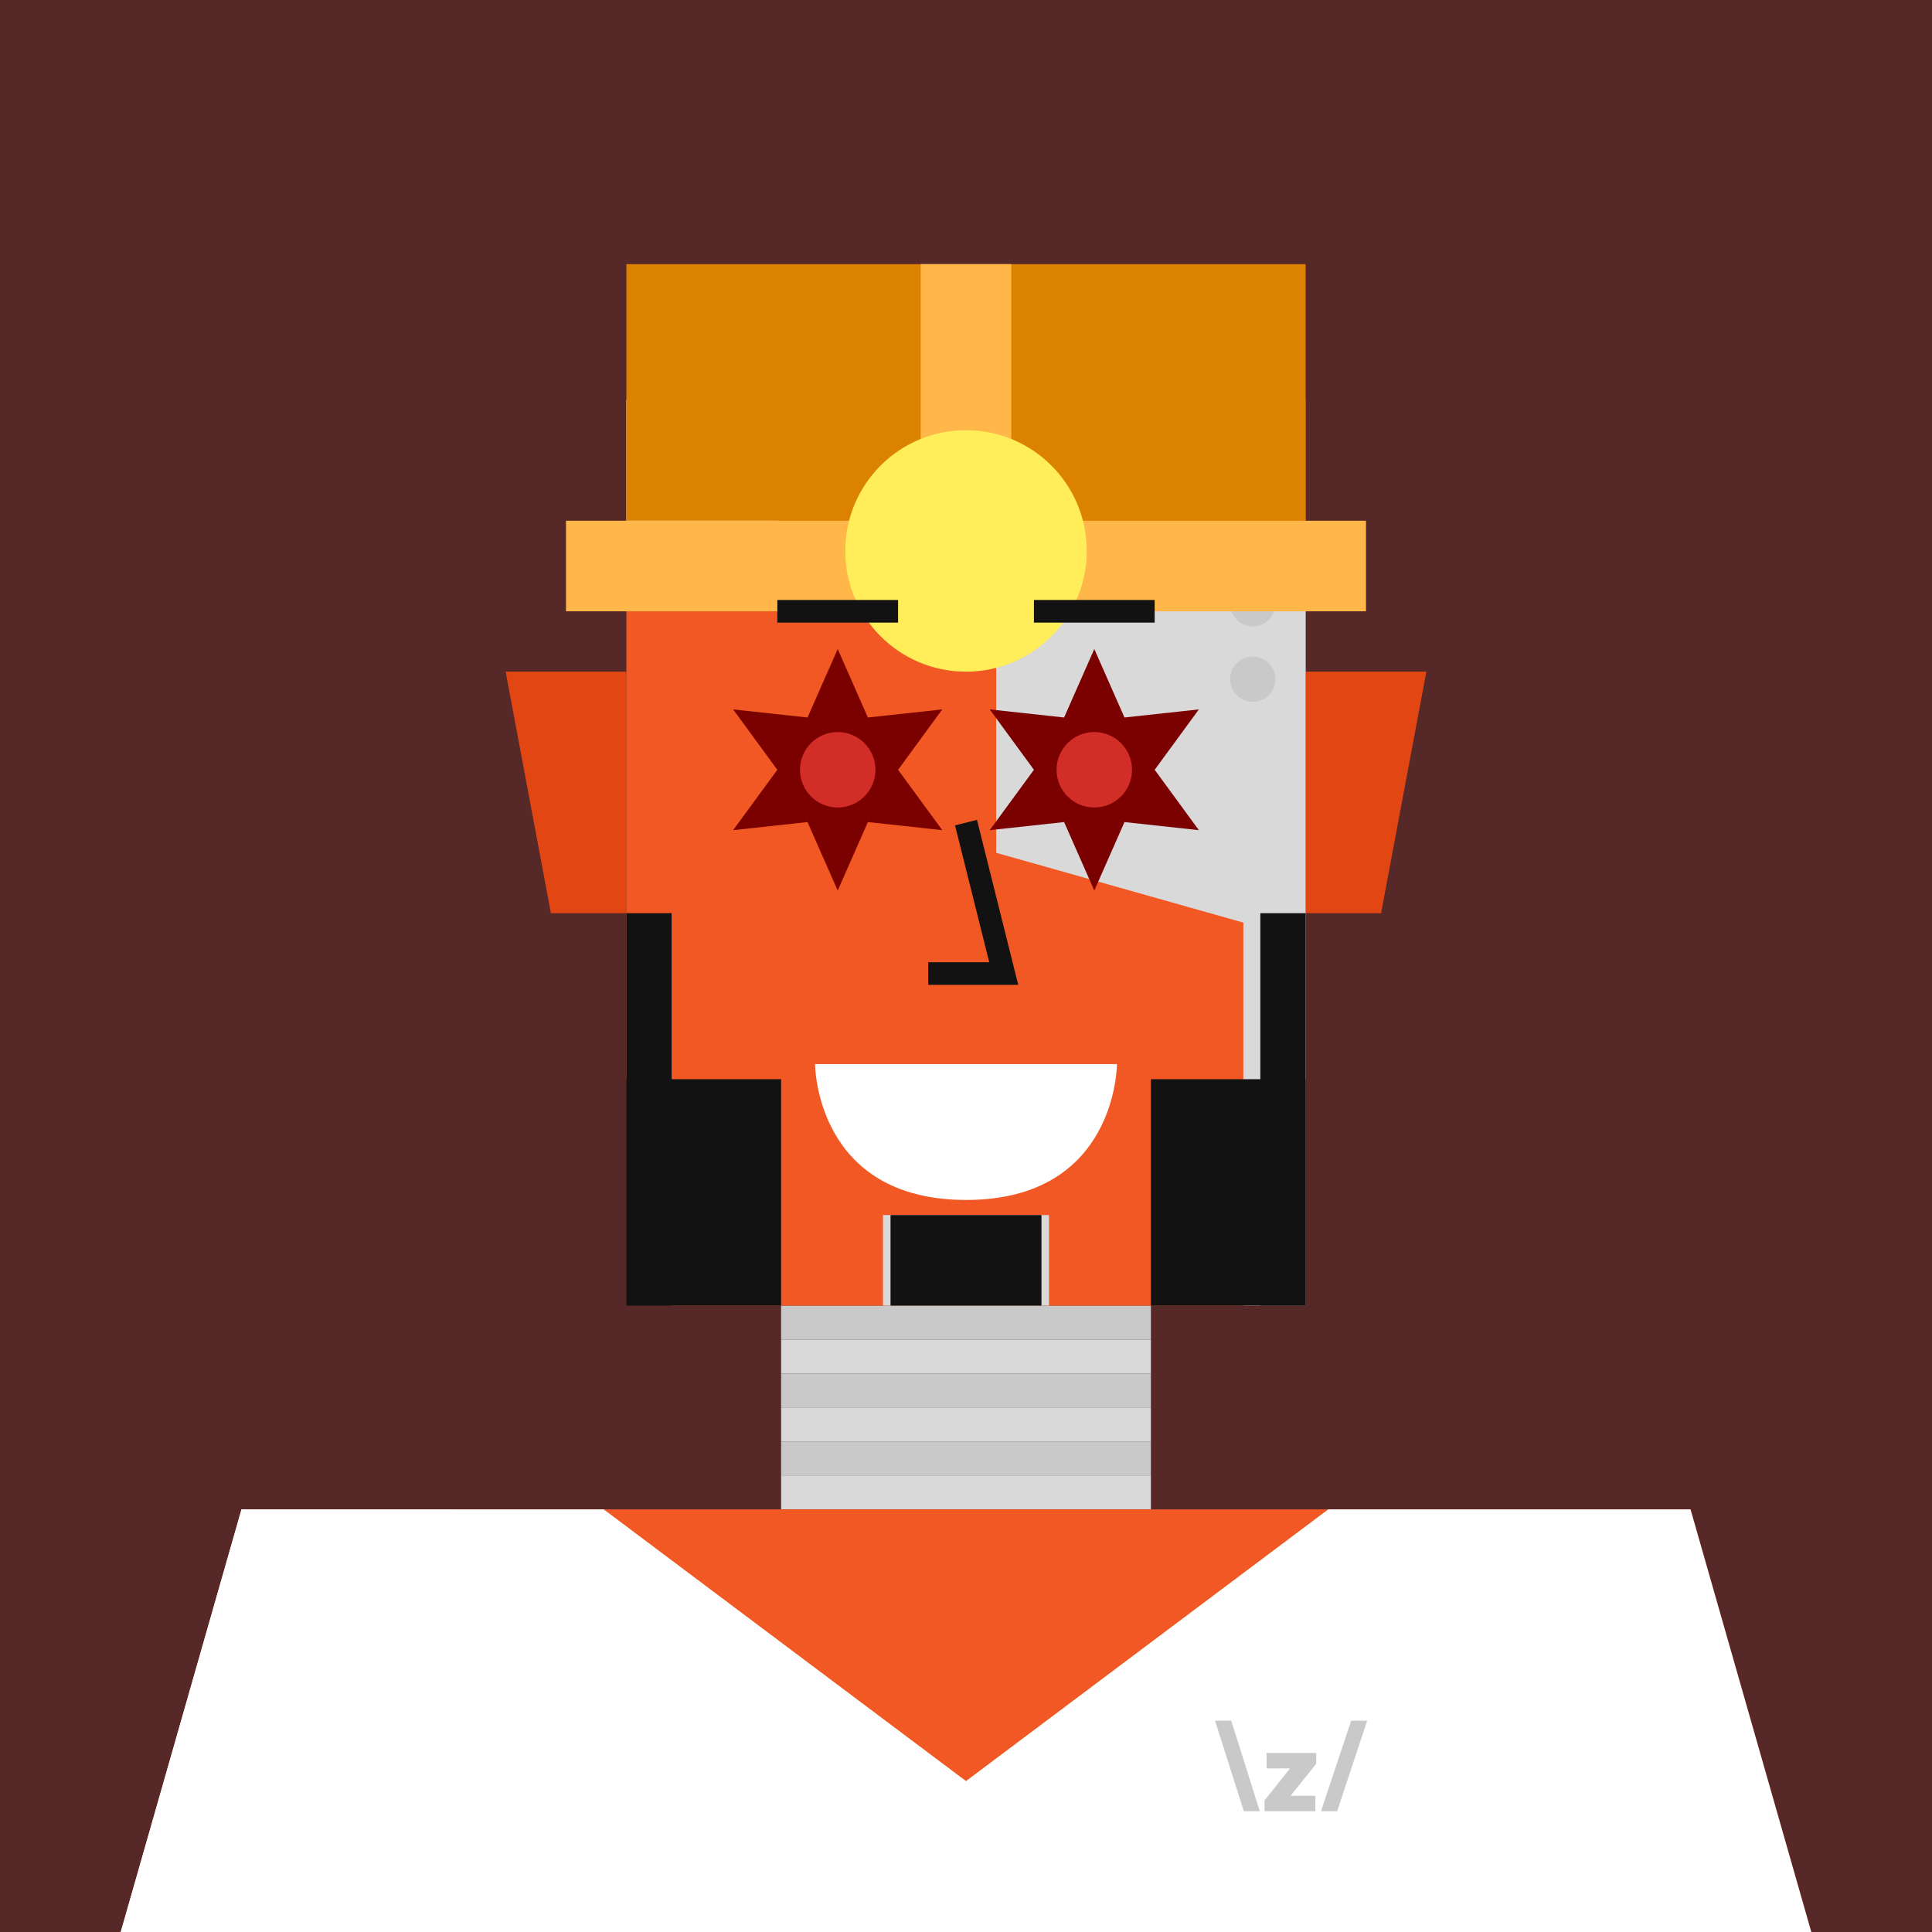 <svg xmlns="http://www.w3.org/2000/svg" width="512" height="512" fill="none"><rect width="512" height="512" fill="#572828 "/><g skin='3'><path fill="#E24713" d="M134 178h32v64h-20l-12-64ZM378 178h-32v64h20l12-64Z"/><path fill="#C9C9C9" d="M207 346h98v9h-98z"/><path fill="#D9D9D9" d="M207 355h98v9h-98z"/><path fill="#C9C9C9" d="M207 364h98v9h-98z"/><path fill="#D9D9D9" d="M207 373h98v9h-98z"/><path fill="#C9C9C9" d="M207 382h98v9h-98z"/><path fill="#D9D9D9" d="M207 391h98v9h-98z"/><path fill="#F15824" d="M64 400h384l32 112H32l32-112Z"/><path fill="#D9D9D9" d="M64 400h56v88H76v24H32l32-112Z"/><path fill="#F15824" d="M166 106h180v240H166z"/><path fill="#D9D9D9" d="M264 146h82v200h-16.5V244.5L264 226v-80ZM166 106h40v44h-40v-44ZM234 322h44v24h-44z"/><circle cx="148" cy="436" r="12" fill="#D9D9D9"/><circle cx="332" cy="160" r="6" fill="#C9C9C9"/><circle cx="332" cy="180" r="6" fill="#C9C9C9"/><circle cx="92" cy="436" r="12" fill="#C9C9C9"/></g><g hair='35'><path fill="#DB8300" d="M166 138h180V70H166z"/><path fill="#FFB74A" d="M150 162h212v-24H150zM244 70h24v68h-24z"/><circle cx="256" cy="146" r="32" fill="#FFEE59"/></g><g dress='10'><path fill="#fff" d="M64 400h96l96 72 96-72h96l32 112H32l32-112Z"/><path fill="#C9C9C9" d="m322 456 7.629 24h4.228l-7.565-24H322Zm36.078 0-8.01 24h4.292l7.947-24h-4.229Zm-22.425 12.652h6.2l-6.74 8.487V480h13.478v-4.101h-6.573l6.796-8.487v-2.861h-13.161v4.101Z"/></g><g beard='9'><rect x="236" y="322" width="40" height="24" fill="#121212"/><rect x="166" y="242" width="12" height="104" fill="#121212"/><rect x="334" y="242" width="12" height="104" fill="#121212"/><path d="M166 286H207V346H166V286Z" fill="#121212"/><path d="M346 286H305V346H346V286Z" fill="#121212"/></g><g face='11'><rect width="20" height="20" x="212" y="194" fill="#121212" rx="10"><animate attributeName="rx" begin="1s" dur="2s" keyTimes="0;0.25;0.3;0.35;1" repeatCount="indefinite" values="10;10;1;10;10"/><animate attributeName="height" begin="1s" dur="2s" keyTimes="0;0.25;0.3;0.35;1" repeatCount="indefinite" values="20;20;2;20;20"/><animate attributeName="y" begin="1s" dur="2s" keyTimes="0;0.25;0.3;0.35;1" repeatCount="indefinite" values="194;194;203;194;194"/></rect><rect width="20" height="20" x="280" y="194" fill="#121212" rx="10"><animate attributeName="rx" begin="1s" dur="2s" keyTimes="0;0.25;0.3;0.35;1" repeatCount="indefinite" values="10;10;1;10;10"/><animate attributeName="height" begin="1s" dur="2s" keyTimes="0;0.25;0.3;0.35;1" repeatCount="indefinite" values="20;20;2;20;20"/><animate attributeName="y" begin="1s" dur="2s" keyTimes="0;0.25;0.3;0.35;1" repeatCount="indefinite" values="194;194;203;194;194"/></rect><path d="M206 162H238" stroke="#121212" stroke-width="6"/><path d="M274 162H306" stroke="#121212" stroke-width="6"/><path d="M256 218L266 258H246" stroke="#121212" stroke-width="6"/><path d="M296 282H216C216 282 216 318 256.028 318C296.057 318 296 282 296 282Z" fill="white"/></g><g glass='6'><path fill="#7B0000" d="m222 172 8 18.144L249.713 188 238 204l11.713 16L230 217.856 222 236l-8-18.144L194.287 220 206 204l-11.713-16L214 190.144 222 172Z"/><circle cx="10" cy="10" r="10" fill="#D22D27" transform="matrix(1 0 0 -1 212 214)"/><path fill="#7B0000" d="m290 172 8 18.144L317.713 188 306 204l11.713 16L298 217.856 290 236l-8-18.144L262.287 220 274 204l-11.713-16L282 190.144 290 172Z"/><circle cx="10" cy="10" r="10" fill="#D22D27" transform="matrix(1 0 0 -1 280 214)"/></g></svg>